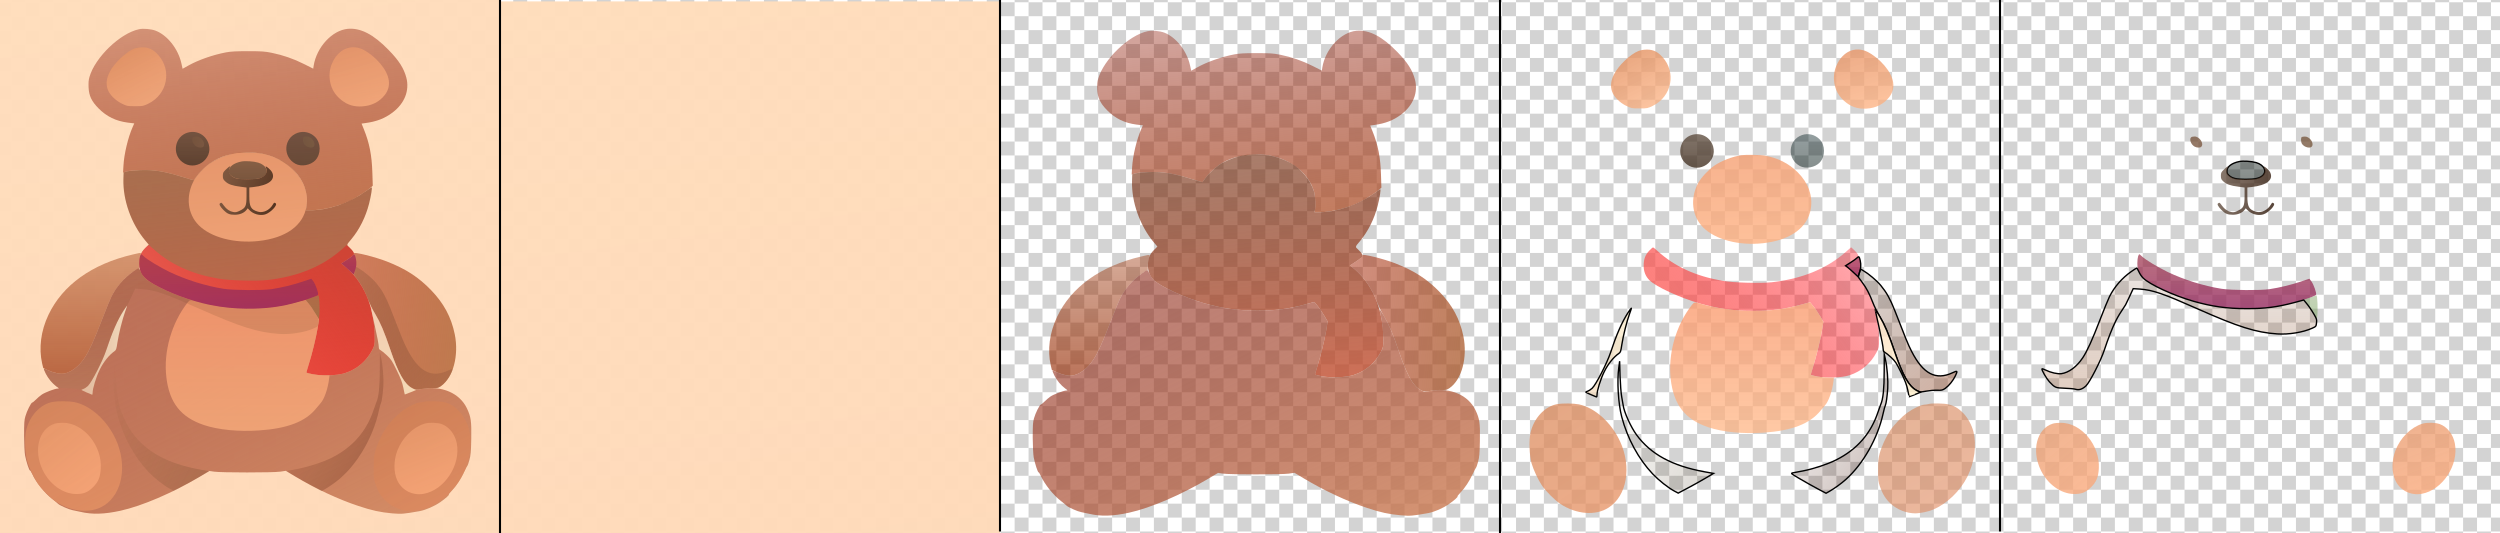 <?xml version="1.0" encoding="utf-8"?>
<!-- Generator: Adobe Illustrator 26.2.1, SVG Export Plug-In . SVG Version: 6.00 Build 0)  -->
<svg version="1.1" xmlns="http://www.w3.org/2000/svg" xmlns:xlink="http://www.w3.org/1999/xlink" x="0px" y="0px"
	 viewBox="0 0 3590 766" style="enable-background:new 0 0 3590 766;" xml:space="preserve">
<style type="text/css">
	.st0{fill:none;}
	.st1{fill:#D3D3D3;}
	.st2{fill:url(#SVGID_1_);}
	.st3{fill:url(#region-1-1_00000109732240743678846990000010295770303301023897_);}
	.st4{fill:url(#region-2-1_00000151539557331716129940000010541367529996491447_);}
	.st5{fill:url(#region-2-2_00000060028342637371377070000016793050837300990891_);}
	.st6{fill:url(#region-2-3_00000013174258851515946510000017240346405703868554_);}
	.st7{fill:url(#region-2-4_00000145738700633024075210000007088862735815567522_);}
	.st8{fill:url(#region-2-5_00000001661787738238728140000008380217723291063430_);}
	.st9{fill:url(#region-3-1_00000124871745853735564730000002121052386519032464_);}
	.st10{fill:url(#region-3-2_00000168105775534915951430000000873702318217929397_);}
	.st11{fill:url(#region-3-3_00000031921299484262109880000010311070616714960533_);}
	.st12{fill:url(#region-3-4_00000176756545052991515330000006906613074320868250_);}
	.st13{fill:url(#region-3-5_00000150820192331224037250000005920797248661499525_);}
	.st14{fill:url(#region-3-6_00000111912370112227540390000013594659600880266901_);}
	.st15{fill:url(#region-3-7_00000149363799318535235980000016646456422337101220_);}
	.st16{fill:url(#region-3-8_00000018212219040806976240000000463688390247300225_);}
	.st17{fill:url(#region-3-9_00000093895129406333897870000009871766691923782051_);}
	.st18{fill:url(#region-3-10_00000066512390116700015230000002371837079967574417_);}
	.st19{fill:url(#region-3-11_00000133512231326430252540000015966321788788693435_);}
	.st20{fill:url(#region-3-12_00000142887271535885129700000011973567157197808552_);}
	.st21{fill:url(#region-3-13_00000116948915155948186030000007189839594936477611_);}
	.st22{fill:url(#region-3-14_00000021802213145138669780000011000940591638314675_);}
	.st23{fill:url(#region-3-15_00000181800936485740048530000001000103007440678020_);}
	.st24{fill:url(#region-4-1_00000020386777543923549490000013398802207361122988_);}
	.st25{fill:url(#region-4-2_00000082352978510003721490000000889711236746792879_);}
	.st26{fill:url(#region-4-3_00000079464926080231714280000003335036439117531576_);}
	.st27{fill:url(#region-4-4_00000097490727807747910490000003466549223058810027_);}
	.st28{fill:url(#region-4-5_00000180331629491707274550000017566964649017473209_);}
	.st29{fill:url(#region-4-6_00000046301551485591615610000003588689150561300922_);}
	.st30{fill:url(#region-4-7_00000006697109586131282420000009702871520402487999_);}
	.st31{fill:url(#region-4-8_00000114783512244546313600000006201694976176391066_);}
	.st32{fill:url(#region-4-9_00000171716536886121120220000006407687990812093098_);}
	.st33{fill:url(#region-1-1_00000085215699325020094040000017142712751968725935_);}
	.st34{fill:url(#region-2-1_00000072980485282229448550000015068236463691934874_);}
	.st35{fill:url(#region-2-2_00000007429731914170744160000010794947082191017387_);}
	.st36{fill:url(#region-2-3_00000137826451617447349540000012726034552749674929_);}
	.st37{fill:url(#region-2-4_00000069364283037512541840000004648190030922756489_);}
	.st38{fill:url(#region-2-5_00000077314794762490670440000016954803990480777865_);}
	.st39{fill:url(#region-3-1_00000123401958164499745650000000171257012673000323_);}
	.st40{fill:url(#region-3-2_00000180365291407920298150000002923897000404099982_);}
	.st41{fill:url(#region-3-3_00000098938570493137142530000015802163903159233927_);}
	.st42{fill:url(#region-3-4_00000112628725368747021330000002223805149090123906_);}
	.st43{fill:url(#region-3-5_00000128482257034095897500000003836809904337010076_);}
	.st44{fill:url(#region-3-6_00000158725087370790384960000012671456715984393395_);}
	
		.st45{fill:url(#region-3-7_00000172408018382041596840000006017045483167275140_);stroke:#000000;stroke-width:2;stroke-miterlimit:10;}
	
		.st46{fill:url(#region-3-8_00000148656784824042503220000004674125824771276691_);stroke:#000000;stroke-width:2;stroke-miterlimit:10;}
	.st47{fill:url(#region-3-9_00000138545046108857612500000010522567225447730322_);}
	
		.st48{fill:url(#region-3-10_00000039118707413435769700000001825752736959493035_);stroke:#000000;stroke-width:2;stroke-miterlimit:10;}
	
		.st49{fill:url(#region-3-11_00000077319299009745524800000003547103265308593574_);stroke:#000000;stroke-width:2;stroke-miterlimit:10;}
	
		.st50{fill:url(#region-3-12_00000047026409848287660920000012951947244105776791_);stroke:#000000;stroke-width:2;stroke-miterlimit:10;}
	
		.st51{fill:url(#region-3-13_00000075135374248285560220000015520736739081834390_);stroke:#000000;stroke-width:2;stroke-miterlimit:10;}
	.st52{fill:url(#region-3-14_00000127738115251248968460000012059102774245656744_);}
	.st53{fill:url(#region-3-15_00000111166983156964933130000000962708790593891762_);}
	.st54{fill:url(#region-4-1_00000182530617223875497060000001719900605476713875_);}
	.st55{fill:url(#region-4-2_00000178891155639572075520000018331549656032383909_);}
	
		.st56{fill:url(#region-4-3_00000156573714670252353610000011019264816232116105_);stroke:#000000;stroke-width:2;stroke-miterlimit:10;}
	.st57{fill:url(#region-4-4_00000015322211326339235800000015195810244509508493_);}
	.st58{fill:url(#region-4-5_00000176725435078535822010000000586228962094796456_);}
	.st59{fill:url(#region-4-6_00000041295511641746839740000016216819053844977082_);}
	
		.st60{fill:url(#region-4-7_00000023278532226260618430000012151779310427607955_);stroke:#000000;stroke-width:2;stroke-miterlimit:10;}
	.st61{fill:url(#region-4-8_00000138547746891638293700000016974034979038464389_);}
	.st62{fill:url(#region-4-9_00000105386690455523600280000000600887424108986558_);}
	.st63{fill:none;stroke:#000000;stroke-width:3;stroke-miterlimit:10;}
</style>
<pattern  x="1436" y="766" width="40" height="40" patternUnits="userSpaceOnUse" id="a2ed1d96-aebd-4bf9-a4b3-645f1ac" viewBox="0 -40 40 40" style="overflow:visible;">
	<g>
		<rect y="-40" class="st0" width="40" height="40"/>
		<rect y="-40" class="st0" width="40" height="40"/>
		<rect y="-40" class="st1" width="20" height="20"/>
		<rect x="20" y="-20" class="st1" width="20" height="20"/>
	</g>
</pattern>
<g id="图层_3">
	<pattern  id="SVGID_1_" xlink:href="#a2ed1d96-aebd-4bf9-a4b3-645f1ac" patternTransform="matrix(1 0 0 1 -19 497.24)">
	</pattern>
	<rect class="st2" width="3590" height="766"/>
</g>
<g id="图层_1">
	<g id="layer-1">
		
			<linearGradient id="region-1-1_00000083068290675550608970000015649184471406319763_" gradientUnits="userSpaceOnUse" x1="835.264" y1="923.148" x2="835.407" y2="924.259" gradientTransform="matrix(718 0 0 766 -599412 -707174)">
			<stop  offset="0" style="stop-color:#FFDDBC;stop-opacity:0.99"/>
			<stop  offset="1" style="stop-color:#FEDABA;stop-opacity:0.99"/>
		</linearGradient>
		<path id="region-1-1" style="fill:url(#region-1-1_00000083068290675550608970000015649184471406319763_);" d="M0,383v383h359h359
			V383V0H359H0V383z"/>
	</g>
	<g id="layer-2">
		
			<linearGradient id="region-2-1_00000168801722899739386270000011120557178921002172_" gradientUnits="userSpaceOnUse" x1="834.595" y1="923.515" x2="834.891" y2="925.003" gradientTransform="matrix(457.852 0 0 260.771 -381801.062 -240806.266)">
			<stop  offset="0" style="stop-color:#8B1300;stop-opacity:0.368"/>
			<stop  offset="1" style="stop-color:#BE6E42;stop-opacity:0.912"/>
		</linearGradient>
		<path id="region-2-1" style="fill:url(#region-2-1_00000168801722899739386270000011120557178921002172_);" d="M199.5,42
			c-27.1,5.8-62.9,40.4-71,68.4c-1.3,4.3-1.6,8.4-1.3,15c0.5,12.1,4.3,20.1,14.3,30.2c11.8,11.9,24.8,18.2,42.2,20.5l9.1,1.1
			l-2.3,5.2c-6.6,14.9-12.3,38.7-13.2,55.3l-0.6,10.2l4.9-1.6c3.2-1,10.3-1.7,20-2c20.6-0.7,34.3,1.6,63.8,10.8
			c7,2.2,12.9,3.9,13,3.7c0.2-0.2,1.7-2.3,3.4-4.8c3.8-5.6,14.2-15.7,20.5-20c13.9-9.3,29.5-14,48.7-14.7
			c15.7-0.6,24.7,0.5,37.5,4.8c24.9,8.3,43.6,26.4,50.1,48.4c1.8,6.3,2.5,21.7,1.1,26.7L439,302h5.8c18.9,0,42-5.8,61.2-15.5
			c7.3-3.7,23.1-14,26.9-17.6l2.4-2.2l-0.6-18.6c-0.7-24.7-4.2-42.7-12.1-62.2l-3.4-8.4l5.7-0.8c16.2-2.2,27.8-6.8,38.8-15.1
			c17.3-13.1,24.6-31.5,19.8-50.1C579.9,98,572.9,86.9,558,71.7c-21.6-22.3-40.2-31.9-58.5-30.3c-22.5,2-44.9,26.4-49.1,53.1
			l-0.6,4.1L436.7,92c-15.3-7.7-30.5-12.9-46.7-16.2c-10-2-14.4-2.3-34-2.3c-16.9,0-24.7,0.4-31.5,1.7c-18.8,3.6-40,11-54.5,19.2
			l-7.8,4.4l-1.7-7.7C256,70.3,240.3,50.4,223.3,44C216.9,41.6,205.7,40.6,199.5,42z"/>
		
			<linearGradient id="region-2-2_00000151505993650650795560000013301608690440239774_" gradientUnits="userSpaceOnUse" x1="834.152" y1="923.43" x2="834.293" y2="924.583" gradientTransform="matrix(360.847 0 0 319.835 -300654.875 -295144.219)">
			<stop  offset="0" style="stop-color:#671F00;stop-opacity:0.573"/>
			<stop  offset="1" style="stop-color:#C85335;stop-opacity:0.832"/>
		</linearGradient>
		<path id="region-2-2" style="fill:url(#region-2-2_00000151505993650650795560000013301608690440239774_);" d="M340,219.7
			c-12.8,2.1-28.2,8-37.7,14.3c-6.3,4.3-16.7,14.4-20.5,20c-1.7,2.5-3.2,4.6-3.4,4.8c-0.1,0.2-6-1.5-13-3.7
			c-29.5-9.2-43.2-11.5-63.8-10.8c-8.7,0.3-17,1.1-19.6,1.9l-4.5,1.4l-0.3,9.4c-0.9,30.2,11.2,64.3,31.5,88.5l4.9,5.8l-5.1,5.1
			c-6.2,6.2-8.5,12.1-8.5,22c0,8.4,2.8,15.3,8.3,20.8c9.2,9.3,43.8,25.2,72,33.3c26.5,7.6,48.5,10.7,76.2,10.7
			c26.6,0.1,44.4-2.2,69.2-8.8l13.3-3.6l2.7,3.3c4.3,5.1,7.6,9.8,12.2,17.5l4.2,7.2l-2,12.5c-2.3,13.7-8.2,37.8-13,52.8
			c-1.7,5.3-3.1,10.1-3.1,10.7c0,0.5,4.3,1.8,9.5,2.7c14.1,2.6,35.1,1.7,46-1.8c17.1-5.6,30.6-17,38.9-33c3.5-6.7,3.6-7.1,3.6-18.5
			c-0.1-43.9-16.3-81.2-44.8-103.3l-3.3-2.5l6.2-3.9c3.4-2.1,7.6-5.1,9.5-6.7c3.2-2.8,3.3-3.1,1.9-5.7c-0.7-1.5-3.2-4.4-5.5-6.5
			c-4.6-4.1-4.7-3.6,2.5-12.1c11.5-13.7,20.7-32,25.5-51.1c2.8-11,4.8-23.4,3.7-23.4c-0.3,0-4.1,2.5-8.3,5.5
			c-24,17.3-54.1,27.5-80.6,27.5H439l0.7-2.8c1.4-5,0.7-20.4-1.1-26.7c-4.8-16.1-18.2-32.6-33.6-41.2c-8.6-4.8-22.5-9.7-32-11.2
			C366.8,219.1,345.2,218.8,340,219.7z"/>
		
			<linearGradient id="region-2-3_00000028311406066687087390000016105408320497595541_" gradientUnits="userSpaceOnUse" x1="830.703" y1="923.899" x2="830.703" y2="924.899" gradientTransform="matrix(144.208 0 0 173.418 -119663.859 -159857.812)">
			<stop  offset="0" style="stop-color:#9A3002;stop-opacity:0.41"/>
			<stop  offset="1" style="stop-color:#952800;stop-opacity:0.638"/>
		</linearGradient>
		<path id="region-2-3" style="fill:url(#region-2-3_00000028311406066687087390000016105408320497595541_);" d="M190.5,365.5
			c-58.4,13.6-100.7,43.9-120.9,86.6c-10.9,22.9-14.1,47.7-9.1,69.8l1.6,6.6l5.7,2.7c8.2,3.9,17.7,6.1,23.1,5.4
			c10.8-1.5,22.1-9.9,30.7-22.8c6.5-9.8,13.8-25.9,24.9-54.8c5.4-14,11.5-28.9,13.5-33c7.4-14.7,19.7-28.6,32.9-37l7-4.5v-6.6
			c0.1-3.7,0.8-8.5,1.6-10.8C203.2,362.3,203.9,362.4,190.5,365.5z"/>
		
			<linearGradient id="region-2-4_00000142172618858522320330000008648313461308401808_" gradientUnits="userSpaceOnUse" x1="830.878" y1="924.234" x2="832.021" y2="924.389" gradientTransform="matrix(165.129 0 0 196.312 -136721.578 -180989.062)">
			<stop  offset="0" style="stop-color:#A42000;stop-opacity:0.496"/>
			<stop  offset="1" style="stop-color:#AA5C2C;stop-opacity:0.763"/>
		</linearGradient>
		<path id="region-2-4" style="fill:url(#region-2-4_00000142172618858522320330000008648313461308401808_);" d="M508.4,363.8
			c0.8,1.3-4.5,5.9-12.3,10.7l-6.2,3.9l3.3,2.5c15.8,12.2,27.6,28.6,35.6,49.7c2.1,5.4,6.3,14.2,9.5,19.5
			c7.9,13.1,13.4,26,22.1,51.7c11.7,34.6,20.5,50.1,31.8,55.8c4.8,2.4,4.8,2.4,13.5,0.9c4.9-0.9,12-1.5,15.9-1.3
			c6.5,0.2,7.6-0.1,11.5-2.7c17.7-12.3,26.1-43.9,19.9-74.6c-5-24.4-15.7-44.4-34-63.3c-18.1-18.7-36.3-30.5-63.7-41.2
			C538.8,368.9,506.6,361,508.4,363.8z"/>
		
			<linearGradient id="region-2-5_00000166634562683440021260000006153898539472444593_" gradientUnits="userSpaceOnUse" x1="834.658" y1="923.478" x2="835.63" y2="924.571" gradientTransform="matrix(642.218 0 0 352.772 -536023.938 -325379.031)">
			<stop  offset="0" style="stop-color:#7D0D00;stop-opacity:0.516"/>
			<stop  offset="1" style="stop-color:#D18459;stop-opacity:0.837"/>
		</linearGradient>
		<path id="region-2-5" style="fill:url(#region-2-5_00000166634562683440021260000006153898539472444593_);" d="M191.4,389.9
			c-13.3,9.3-24.3,21.9-31.4,36.1c-2,4.1-8.1,19-13.5,33c-11.1,28.9-18.4,45-24.9,54.8c-8.6,12.9-19.9,21.3-30.7,22.8
			c-5.3,0.7-15.1-1.5-22.4-5.1c-2.7-1.3-5.1-2.2-5.4-1.9c-0.3,0.2,0.9,3.4,2.7,7c3.5,7,9.4,14,15.6,18.6c3.6,2.5,3.7,2.8,1.5,2.8
			c-4,0-18.2,5.4-23,8.7c-2.4,1.7-6.2,4.9-8.4,7.2c-2.2,2.2-4.5,4.1-5.1,4.1c-1.7,0-8,12.5-10,20c-1.6,5.4-1.8,10-1.8,28
			c0.1,11.8,0.7,24.4,1.4,28c1.5,8.1,6,22.1,7,21.5c0.4-0.2,1.8,1.9,3.1,4.8c6,12.9,17.8,27.6,29.1,36.4c3.3,2.5,6.9,5.5,8.1,6.7
			c2.5,2.4,15.8,8.3,20.9,9.2c1.8,0.3,6.9,1.4,11.3,2.4c17,4,34.2,3.5,57.5-1.6c31.1-6.9,74.1-25.3,113.6-48.7l14.1-8.4l6.9,1
			c9.7,1.5,84.9,1.5,94.8,0l8-1.2l13.5,8.1c29.6,17.7,62.2,32.9,90.6,42.3c19.3,6.5,31.8,9.2,49,10.7c13.4,1.1,15.7,0.9,39-3.2
			c8.7-1.6,21.2-7,29.7-12.9c7.2-4.9,14-11.1,12.3-11.1c-0.4,0,1.4-2.4,4.2-5.3c6.7-7.1,12.8-16.3,17.6-26.6
			c2.2-4.7,4.4-8.8,4.8-9.2c0.5-0.3,1.8-4.1,3-8.5c1.8-6.6,2.3-11.5,2.6-29.9c0.5-25.5-0.4-32-6.3-44.3
			c-10.4-21.7-35.9-32.7-64.2-27.8L597,560l-4.8-2.4c-11.3-5.7-20.1-21.2-31.8-55.8c-8.7-25.5-14.2-38.6-21.9-51.5
			c-3.1-5.1-5.8-9.3-6-9.3s0.3,2.4,1.1,5.2c2.4,9.2,4.4,26.5,4.4,38.3c0,11.1-0.1,11.5-3.6,18.2c-8.3,16-21.8,27.4-38.9,33
			c-10.9,3.5-31.9,4.4-46,1.8c-5.2-0.9-9.5-2.2-9.5-2.7c0-0.6,1.4-5.4,3.1-10.7c4.8-15,10.7-39.1,13-52.8l2-12.5l-4.2-7.2
			c-4.6-7.7-7.9-12.4-12.2-17.5l-2.7-3.3l-13.3,3.6c-24.8,6.6-42.6,8.9-69.2,8.8c-27.7,0-49.7-3.1-76.2-10.7
			c-28.2-8.1-62.8-24-72-33.3c-2-1.9-4.7-5.9-6-8.9c-1.3-2.9-2.8-5.3-3.2-5.3C198.7,385,195.2,387.2,191.4,389.9z"/>
	</g>
	<g id="layer-3">
		
			<linearGradient id="region-3-1_00000040568633954592224280000018124004590398557088_" gradientUnits="userSpaceOnUse" x1="826.411" y1="924.752" x2="827.051" y2="925.972" gradientTransform="matrix(85.587 0 0 84.5 -70561.57 -78081.5)">
			<stop  offset="0" style="stop-color:#E08D5D;stop-opacity:0.829"/>
			<stop  offset="1" style="stop-color:#FFB585;stop-opacity:0.729"/>
		</linearGradient>
		<path id="region-3-1" style="fill:url(#region-3-1_00000040568633954592224280000018124004590398557088_);" d="M192.8,69.9
			c-12,4.7-29.2,21.1-35.4,33.7c-4.5,9-5.4,16.8-2.9,24.3c2.5,7.7,10.8,16.1,20.3,20.8c7.5,3.7,7.8,3.8,19.2,3.8
			c11.4,0,11.7-0.1,19.3-3.8c27.2-13.5,33.9-47.9,13.6-70.1C220,71,213.6,68,204.6,68C200.2,68.1,195.7,68.8,192.8,69.9z"/>
		
			<linearGradient id="region-3-2_00000168820837862862915230000000806053900483205041_" gradientUnits="userSpaceOnUse" x1="826.523" y1="924.744" x2="826.88" y2="925.963" gradientTransform="matrix(85.423 0 0 85.027 -70104.18 -78568.25)">
			<stop  offset="0" style="stop-color:#E79568;stop-opacity:0.81"/>
			<stop  offset="1" style="stop-color:#FFB483;stop-opacity:0.755"/>
		</linearGradient>
		<path id="region-3-2" style="fill:url(#region-3-2_00000168820837862862915230000000806053900483205041_);" d="M495.3,70.5
			c-13.8,6.4-23.4,24.4-22,41.5c1,13.3,6.9,24.1,17.6,32.2c8.6,6.6,17.3,9.2,28.9,8.6c13.9-0.8,25.1-6.5,32.9-16.6
			c9.7-12.8,7.4-28.2-6.8-45.1c-7.2-8.5-16.7-16.1-25-20.1C512.4,67,503.1,66.8,495.3,70.5z"/>
		
			<linearGradient id="region-3-3_00000078024599207771199190000016856964595321178275_" gradientUnits="userSpaceOnUse" x1="819.153" y1="926.233" x2="819.153" y2="927.233" gradientTransform="matrix(48.192 0 0 48.253 -39200.062 -44503.977)">
			<stop  offset="0" style="stop-color:#574536;stop-opacity:0.746"/>
			<stop  offset="1" style="stop-color:#463426;stop-opacity:0.811"/>
		</linearGradient>
		<path id="region-3-3" style="fill:url(#region-3-3_00000078024599207771199190000016856964595321178275_);" d="M269.7,190.4
			c-18.6,5.1-23.4,30.5-7.9,42.3c18.3,14,44.4-3.7,37.9-25.7C295.8,193.9,282.9,186.7,269.7,190.4z"/>
		
			<linearGradient id="region-3-4_00000152967186539787851630000005752936653658525061_" gradientUnits="userSpaceOnUse" x1="819.036" y1="926.244" x2="819.036" y2="927.244" gradientTransform="matrix(47.871 0 0 48.093 -38772.766 -44356.348)">
			<stop  offset="0" style="stop-color:#00191C;stop-opacity:0.42"/>
			<stop  offset="1" style="stop-color:#071916;stop-opacity:0.485"/>
		</linearGradient>
		<path id="region-3-4" style="fill:url(#region-3-4_00000152967186539787851630000005752936653658525061_);" d="M427.2,190.8
			c-20.1,7.2-21.7,34.5-2.7,44.5c8.4,4.4,21.5,2,28.3-5.1c8.4-9,8.3-25-0.4-33.6C445.6,189.9,436,187.7,427.2,190.8z"/>
		
			<linearGradient id="region-3-5_00000160178909000466752470000006538279872072515730_" gradientUnits="userSpaceOnUse" x1="831.506" y1="924.17" x2="831.647" y2="925.372" gradientTransform="matrix(169.731 0 0 127.765 -140788.031 -117863.609)">
			<stop  offset="0" style="stop-color:#F59F72;stop-opacity:0.803"/>
			<stop  offset="1" style="stop-color:#FFB281;stop-opacity:0.789"/>
		</linearGradient>
		<path id="region-3-5" style="fill:url(#region-3-5_00000160178909000466752470000006538279872072515730_);" d="M340,219.7
			c-13.4,2.2-28.2,8-38.6,15c-8.1,5.5-19.2,17.5-23.2,25c-11.8,22.2-8.9,47.7,7.3,63.8c17.4,17.4,51.2,26.3,85.6,22.6
			c39.7-4.3,64.7-22.4,69-50c2.8-18.8-3.7-36.8-19.1-52.1c-12.6-12.6-29.3-20.9-48-23.9C366.8,219.1,345.2,218.8,340,219.7z"/>
		
			<linearGradient id="region-3-6_00000086662003054992565460000016788750508562712979_" gradientUnits="userSpaceOnUse" x1="833.415" y1="924.543" x2="834.477" y2="924.137" gradientTransform="matrix(338 0 0 187.098 -281532 -172495.891)">
			<stop  offset="0" style="stop-color:#FA7165;stop-opacity:0.866"/>
			<stop  offset="1" style="stop-color:#FF000F;stop-opacity:0.355"/>
		</linearGradient>
		<path id="region-3-6" style="fill:url(#region-3-6_00000086662003054992565460000016788750508562712979_);" d="M208,356.8
			c-5.8,6-8,12.1-8,21.6c0,8.4,2.8,15.3,8.3,20.8c9.2,9.3,43.8,25.2,72,33.3c26.5,7.6,48.5,10.7,76.2,10.7
			c26.6,0.1,44.4-2.2,69.2-8.8l13.3-3.6l2.7,3.3c4.3,5.1,7.6,9.8,12.2,17.5l4.2,7.2l-2,12.5c-2.3,13.7-8.2,37.8-13,52.8
			c-1.7,5.3-3.1,10.1-3.1,10.7c0,0.5,4.3,1.8,9.5,2.7c14.1,2.6,35.1,1.7,46-1.8c17.1-5.6,30.6-17,38.9-33c3.5-6.7,3.6-7.1,3.6-18.5
			c-0.1-43.9-16.3-81.2-44.8-103.3l-3.3-2.5l6.2-3.9c3.4-2.1,7.6-5.1,9.5-6.7c3.2-2.8,3.3-3.1,1.9-5.7c-0.7-1.5-3.2-4.4-5.5-6.5
			l-4.1-3.7l-8.2,7.2c-27.5,23.9-62.5,38.1-105.5,43c-15.9,1.8-55.7,0.7-70.7-2c-39.1-6.8-69.3-20.7-93.8-43.1c-3-2.7-5.8-5-6.3-5
			C213,352,210.5,354.2,208,356.8z"/>
		
			<linearGradient id="region-3-7_00000048497540040658033350000017802388245766543796_" gradientUnits="userSpaceOnUse" x1="798.272" y1="928.468" x2="798.272" y2="929.468" gradientTransform="matrix(21.869 0 0 28.531 -16956.375 -26124.166)">
			<stop  offset="0" style="stop-color:#A82C4C;stop-opacity:0.771"/>
			<stop  offset="1" style="stop-color:#A12256;stop-opacity:0.81"/>
		</linearGradient>
		<path id="region-3-7" style="fill:url(#region-3-7_00000048497540040658033350000017802388245766543796_);" d="M506.4,367.1
			c-1,1.1-5.1,4.1-9.1,6.6l-7.4,4.7l3.3,2.5c1.8,1.4,5.8,4.9,8.9,7.9l5.7,5.3l1.6-4.3c2.5-6,3-12.8,1.6-18.7
			C509.6,365,508.9,364.4,506.4,367.1z"/>
		
			<linearGradient id="region-3-8_00000021802055418610159280000000548129599315696530_" gradientUnits="userSpaceOnUse" x1="830.134" y1="923.845" x2="830.967" y2="924.938" gradientTransform="matrix(141.271 0 0 176.332 -116758.289 -162527.375)">
			<stop  offset="0" style="stop-color:#563421;stop-opacity:0.191"/>
			<stop  offset="1" style="stop-color:#A36144;stop-opacity:0.495"/>
		</linearGradient>
		<path id="region-3-8" style="fill:url(#region-3-8_00000021802055418610159280000000548129599315696530_);" d="M509.7,388.7
			c-0.9,3-1.4,5.9-1.1,6.5c0.4,0.6,2.8,3.8,5.3,7.2c5.9,7.8,10.3,16.2,15,28.4c2,5.3,6.2,14,9.4,19.3c7.9,13.1,13.4,26,22.1,51.7
			c11.7,34.6,20.5,50.1,31.8,55.8c4.8,2.4,4.8,2.4,13.5,0.9c4.9-0.9,12-1.5,15.9-1.3c6.5,0.2,7.6-0.1,11.5-2.7
			c5.2-3.7,11.4-11.3,14.5-18c3.5-7.4,3.2-7.8-3.9-4.5c-24.2,11.4-42.4,1.8-59.1-30.9c-5-9.8-8.4-18.1-23.9-58.1
			c-6.4-16.4-12-26.4-20.2-36.3c-5.6-6.8-18.1-17.3-25.2-21.3l-3.8-2.2L509.7,388.7z"/>
		
			<linearGradient id="region-3-9_00000076566200187210315660000009368036008413914022_" gradientUnits="userSpaceOnUse" x1="832.945" y1="923.83" x2="832.945" y2="924.83" gradientTransform="matrix(235.189 0 0 187.931 -195543.641 -173185.953)">
			<stop  offset="0" style="stop-color:#FA9B70;stop-opacity:0.796"/>
			<stop  offset="1" style="stop-color:#FFB37F;stop-opacity:0.706"/>
		</linearGradient>
		<path id="region-3-9" style="fill:url(#region-3-9_00000076566200187210315660000009368036008413914022_);" d="M269.2,434.7
			c-23.1,29.7-34.6,70.3-30.3,107c4.3,36.7,20.8,57.6,54.1,68.7c20.7,6.9,49.9,9.7,79.1,7.7c40.8-2.7,66.8-12.8,82-31.7
			c2.1-2.7,5-6.1,6.4-7.6c5-5.4,10.3-20.4,12-34.1l0.7-5.7h-7.8c-9.1,0-25.4-2.7-25.4-4.3c0-0.5,1.4-5.3,3.1-10.6
			c4.8-15,10.7-39.1,13-52.8l2-12.5l-4.2-7.2c-4.6-7.7-7.9-12.4-12.2-17.5l-2.7-3.3l-13.3,3.6c-24.8,6.6-42.6,8.9-69.2,8.8
			c-26.3,0-53.5-3.8-74.5-10.2C273.3,430.3,272.6,430.4,269.2,434.7z"/>
		
			<linearGradient id="region-3-10_00000060732354439944588030000016819605004039847356_" gradientUnits="userSpaceOnUse" x1="823.186" y1="924.78" x2="824.448" y2="924.665" gradientTransform="matrix(65.446 0 0 127.822 -53759.895 -117696.539)">
			<stop  offset="0" style="stop-color:#EFD5B7;stop-opacity:0.72"/>
			<stop  offset="1" style="stop-color:#FFF4D5;stop-opacity:0.84"/>
		</linearGradient>
		<path id="region-3-10" style="fill:url(#region-3-10_00000060732354439944588030000016819605004039847356_);" d="M177.6,445.7
			c-8.8,13.7-16.7,31.7-25.1,57.3c-5.1,15.4-21.1,46.5-26.5,51.4c-2.2,2-5.1,3.8-6.5,4.2c-1.4,0.3-2.5,0.9-2.5,1.3
			c0,0.3,3.3,1.9,7.3,3.6c3.9,1.6,7.5,3.1,7.9,3.3c0.5,0.2,0.8-1,0.8-2.6c0-6.5,5.1-23,10.4-33.7c5.4-11,13.4-20.9,20.9-26.1
			c2.5-1.7,2.9-2.9,4.3-12.4c1.9-12.6,7.1-33.4,11.2-44.8c1.7-4.5,2.9-8.2,2.6-8.2C182.2,439,180,442,177.6,445.7z"/>
		
			<linearGradient id="region-3-11_00000067946029843169882810000012219559656589699255_" gradientUnits="userSpaceOnUse" x1="823.585" y1="924.243" x2="823.585" y2="925.243" gradientTransform="matrix(64.731 0 0 125.505 -52746.43 -115556.164)">
			<stop  offset="0" style="stop-color:#FFE1C6;stop-opacity:0.811"/>
			<stop  offset="1" style="stop-color:#FFF0CB;stop-opacity:0.798"/>
		</linearGradient>
		<path id="region-3-11" style="fill:url(#region-3-11_00000067946029843169882810000012219559656589699255_);" d="M534.2,449.7
			c1,4.9,3,13.5,4.3,19.3c3.1,13.7,5.5,26.5,5.5,29.9c0,2,0.7,3.1,2.4,3.9c1.3,0.6,5.4,3.9,9.1,7.4c6.1,5.7,7.4,7.7,14.2,21.6
			c5.9,12,7.9,17.4,9.5,25c1,5.3,2,9.7,2.1,9.7c0.1,0.1,3.8-1.3,8.1-3.1l7.9-3.2l-4.9-2.5c-11.5-5.8-20.2-21.1-32-55.9
			c-8.7-25.5-14.2-38.6-21.9-51.5c-3.1-5.1-5.7-9.3-5.9-9.3C532.4,441,533.2,444.9,534.2,449.7z"/>
		
			<linearGradient id="region-3-12_00000097460121900453701330000002812447029724337324_" gradientUnits="userSpaceOnUse" x1="829.983" y1="923.752" x2="830.969" y2="924.759" gradientTransform="matrix(138.213 0 0 199.4 -114297.648 -183696.5)">
			<stop  offset="0" style="stop-color:#4B1100;stop-opacity:0"/>
			<stop  offset="1" style="stop-color:#390E00;stop-opacity:0.293"/>
		</linearGradient>
		<path id="region-3-12" style="fill:url(#region-3-12_00000097460121900453701330000002812447029724337324_);" d="M545.4,530.1
			c0,25.1-1.6,40.1-4.9,47.3c-0.7,1.7-2.5,6.6-3.9,10.9c-10.3,31.1-30.1,53.8-60.1,68.9c-12.3,6.2-32.2,12.8-47.5,15.8
			c-6.3,1.2-13,2.5-14.8,2.8c-3.3,0.7-3,0.9,10.5,8.8c7.6,4.5,19.1,10.9,25.5,14.3l11.7,6.2l4.8-2.7c7.4-4.2,16.9-11.1,23.6-17.1
			c24.9-22.2,45.8-59.2,53.6-94.8c1.2-5.5,2.6-10.8,3.2-11.7c1.1-2.2,2.6-12.7,3.4-24.3c0.7-10.8-0.9-31.1-3.3-41.4l-1.7-7.4
			L545.4,530.1z"/>
		
			<linearGradient id="region-3-13_00000098905058190103730080000000943842916096763555_" gradientUnits="userSpaceOnUse" x1="829.77" y1="924.014" x2="830.949" y2="924.865" gradientTransform="matrix(137.23 0 0 189.4 -113724.82 -174456.703)">
			<stop  offset="0" style="stop-color:#452F00;stop-opacity:0"/>
			<stop  offset="1" style="stop-color:#402E18;stop-opacity:0.206"/>
		</linearGradient>
		<path id="region-3-13" style="fill:url(#region-3-13_00000098905058190103730080000000943842916096763555_);" d="M164.3,524.6
			c-2.7,19.3-0.8,51.9,4.2,70.8c8.1,30.9,24.1,60.5,44.4,81.9c9.1,9.5,22.1,19.8,31.1,24.6l5.6,3l12.3-6.5
			c6.8-3.5,18.2-9.9,25.4-14.1l13-7.7l-12.9-2.3c-46.5-8.5-77.1-25.1-97.6-53c-8.2-11.2-18.1-33-19.3-42.9
			c-0.3-1.8-1.2-7.3-2.1-12.1c-0.9-5.1-1.9-17.6-2.3-29.8l-0.6-21L164.3,524.6z"/>
		
			<linearGradient id="region-3-14_00000165220512223509858640000014648216680393133696_" gradientUnits="userSpaceOnUse" x1="830.151" y1="923.901" x2="830.835" y2="925.067" gradientTransform="matrix(139.249 0 0 157.272 -115540.172 -144741.562)">
			<stop  offset="0" style="stop-color:#DB8B5D;stop-opacity:0.756"/>
			<stop  offset="1" style="stop-color:#E89365;stop-opacity:0.766"/>
		</linearGradient>
		<path id="region-3-14" style="fill:url(#region-3-14_00000165220512223509858640000014648216680393133696_);" d="M75.5,577.2
			c-17.8,3.3-33.3,20.2-38.1,41.4c-2.3,10.5-1.5,32.7,1.6,43.4c2.7,9.4,9.4,23.8,15,32.1c5.5,8.1,18.7,21.3,26.5,26.4
			c22.9,15,50.5,17.2,68.9,5.4c26.6-16.8,33.8-58.5,16.6-95.5c-12.5-27-36-48.1-58.8-52.9C99.3,575.9,83.6,575.7,75.5,577.2z"/>
		
			<linearGradient id="region-3-15_00000143611478326100968570000006530362235843758245_" gradientUnits="userSpaceOnUse" x1="830.175" y1="923.891" x2="830.8" y2="925.069" gradientTransform="matrix(139.132 0 0 157.895 -114941.742 -145316.859)">
			<stop  offset="0" style="stop-color:#D27F50;stop-opacity:0.595"/>
			<stop  offset="1" style="stop-color:#E28A5F;stop-opacity:0.605"/>
		</linearGradient>
		<path id="region-3-15" style="fill:url(#region-3-15_00000143611478326100968570000006530362235843758245_);" d="M609,577
			c-1.4,0.4-4.1,0.8-6,0.9c-4.4,0.1-16.5,5.8-24.5,11.6c-7.6,5.5-18.9,17.1-24.4,25.4c-6,8.9-12.5,23-15.2,33.1
			c-1.9,7.1-2.3,11-2.3,24c0,14.4,0.2,16.1,2.7,23.5c3.8,10.8,8,17.6,15.2,24.4c9.5,8.8,22.7,14,35.8,14.1c6.3,0,18.9-2.6,25.2-5.3
			c19.9-8.4,39-26.7,49.4-47.5c10.2-20.4,13.5-45.2,8.6-64.7c-2.4-9.4-8.2-20-14.5-26.4c-6.9-7-13-10.7-21.2-12.6
			C631.1,575.9,613.3,575.6,609,577z"/>
	</g>
	<g id="layer-4">
		
			<linearGradient id="region-4-1_00000140698655675738704440000014376107618299686037_" gradientUnits="userSpaceOnUse" x1="787.267" y1="933.136" x2="788.401" y2="933.399" gradientTransform="matrix(17.184 0 0 15.959 -13253.945 -14690.503)">
			<stop  offset="0" style="stop-color:#76543D;stop-opacity:0.787"/>
			<stop  offset="1" style="stop-color:#7E5A43;stop-opacity:0.803"/>
		</linearGradient>
		<path id="region-4-1" style="fill:url(#region-4-1_00000140698655675738704440000014376107618299686037_);" d="M277.2,197.2
			c-2.9,2.9-0.2,10.2,4.8,13.2c3.3,1.9,8.1,2.1,9.8,0.4c4.4-4.4-2.4-14.8-9.6-14.8C280.1,196,277.9,196.5,277.2,197.2z"/>
		
			<linearGradient id="region-4-2_00000014609445835681086750000006769124848057528225_" gradientUnits="userSpaceOnUse" x1="785.543" y1="933.486" x2="786.685" y2="933.192" gradientTransform="matrix(16.598 0 0 15.857 -12605.197 -14595.718)">
			<stop  offset="0" style="stop-color:#755740;stop-opacity:0.788"/>
			<stop  offset="1" style="stop-color:#7C5C42;stop-opacity:0.805"/>
		</linearGradient>
		<path id="region-4-2" style="fill:url(#region-4-2_00000014609445835681086750000006769124848057528225_);" d="M436.3,196.7
			c-1.8,0.7-1.6,7.4,0.3,10.1c3.5,5,12.4,7,14.4,3.1c2.8-5.1-3.9-14-10.3-13.8C438.9,196.1,436.9,196.4,436.3,196.7z"/>
		
			<linearGradient id="region-4-3_00000174562120372558898760000004287426180375880097_" gradientUnits="userSpaceOnUse" x1="821.107" y1="928.985" x2="821.107" y2="929.985" gradientTransform="matrix(54.31 0 0 26.067 -44238.172 -23984.537)">
			<stop  offset="0" style="stop-color:#081511;stop-opacity:0.436"/>
			<stop  offset="1" style="stop-color:#000C07;stop-opacity:0.473"/>
		</linearGradient>
		<path id="region-4-3" style="fill:url(#region-4-3_00000174562120372558898760000004287426180375880097_);" d="M346.3,232
			c-10.9,2.3-17.4,7.3-17.6,13.5c-0.1,3,0.5,4.3,3.1,6.6c4.6,4.1,10.1,5.4,23.7,5.4c13.7,0,20.2-1.4,24.5-5.5
			c6.5-6.1,2-15.1-9.3-18.5C364.2,231.6,351.9,230.8,346.3,232z"/>
		
			<linearGradient id="region-4-4_00000143587086485846399070000011833222396448897975_" gradientUnits="userSpaceOnUse" x1="825.611" y1="925.558" x2="826.737" y2="925.885" gradientTransform="matrix(81.196 0 0 69.708 -66728.875 -64257.492)">
			<stop  offset="0" style="stop-color:#57402F;stop-opacity:0.69"/>
			<stop  offset="1" style="stop-color:#351E10;stop-opacity:0.824"/>
		</linearGradient>
		<path id="region-4-4" style="fill:url(#region-4-4_00000143587086485846399070000011833222396448897975_);" d="M324.4,243.4
			c-4,3.9-4.4,4.8-4.4,9.1c0,4.1,0.5,5.2,3.5,8c4.2,4.1,10.3,6.2,21.7,7.6l8.8,1.2v12c0,14.5-1.2,17.2-9.5,21.2
			c-4.3,2.2-6.2,2.6-9.4,2c-5.2-0.9-9.8-4-13.6-9.2c-3.3-4.6-3.4-4.7-5.5-3.3c-1.8,1.1-0.1,4.5,4.9,9.6c5.4,5.4,8.7,6.8,16.1,6.8
			c7.2,0,13.3-2.5,16.8-6.8l1.9-2.5l2.4,2.5c5.4,5.8,14.9,8.5,22.4,6.4c7.8-2.2,18.9-13.9,15.3-16.1c-2-1.3-2.2-1.2-4.1,2
			c-4.6,7.9-13.8,12.3-21.2,10.1c-10.4-3.1-12.5-7-12.5-22.8v-12l5.8-0.6c22.4-2.5,32.4-10.6,26.7-21.6c-1.4-2.7-7.3-8-8.9-8
			c-0.4,0-0.2,0.9,0.4,1.9c3.2,6.2-0.9,12.6-9.7,15.2c-6.1,1.8-27.2,1.8-33.1,0.1c-6.5-2-10.6-6.1-10.5-10.6c0.1-2,0.7-4.3,1.3-5.1
			c1-1.2,1-1.5,0-1.5C329.3,239,326.8,241,324.4,243.4z"/>
		
			<linearGradient id="region-4-5_00000088124782360492743480000001751035544726348681_" gradientUnits="userSpaceOnUse" x1="833.245" y1="924.991" x2="833.245" y2="925.991" gradientTransform="matrix(256.821 0 0 78.34 -213666.562 -72098.836)">
			<stop  offset="0" style="stop-color:#9E344B;stop-opacity:0.709"/>
			<stop  offset="1" style="stop-color:#962C62;stop-opacity:0.814"/>
		</linearGradient>
		<path id="region-4-5" style="fill:url(#region-4-5_00000088124782360492743480000001751035544726348681_);" d="M201.1,368.1
			c-0.6,1.8-1.1,6.4-1.1,10.3c0,13.1,5.3,20.6,20.7,29.5c22.7,12.9,53.8,24.4,81.7,30.1c32.2,6.6,69.6,7.1,101.6,1.4
			c18.9-3.4,51.7-13.4,52.7-16.2c0.9-2.2-3.4-14.5-6.6-19l-3-4l-12.8,4.3c-13.4,4.5-29.9,8.5-44.3,10.7c-13.4,2-54.7,1.7-69-0.5
			c-25.6-4.1-54-12.9-77.5-24.2c-14-6.8-32-17.6-36.5-22c-2-1.9-3.9-3.5-4.2-3.5S201.7,366.4,201.1,368.1z"/>
		
			<linearGradient id="region-4-6_00000108998285144631900220000016660506252653754264_" gradientUnits="userSpaceOnUse" x1="794.883" y1="927.588" x2="794.883" y2="928.588" gradientTransform="matrix(20.088 0 0 34.001 -15518.84 -31115.209)">
			<stop  offset="0" style="stop-color:#7C9C5E;stop-opacity:0.444"/>
			<stop  offset="1" style="stop-color:#719D52;stop-opacity:0.49"/>
		</linearGradient>
		<path id="region-4-6" style="fill:url(#region-4-6_00000108998285144631900220000016660506252653754264_);" d="M447.6,427.4
			l-8.8,3.3l2.9,3.4c3.7,4.3,8.2,10.8,12.6,18.2l3.4,5.8l0.7-4.7c1.1-8.6,0.2-29.5-1.3-29.3C456.8,424.1,452.5,425.6,447.6,427.4z"
			/>
		
			<linearGradient id="region-4-7_00000179633044002211348520000013258212182509305001_" gradientUnits="userSpaceOnUse" x1="834.381" y1="923.894" x2="834.381" y2="924.894" gradientTransform="matrix(394.551 0 0 174.559 -328945.5 -160889.344)">
			<stop  offset="0" style="stop-color:#74401F;stop-opacity:0.127"/>
			<stop  offset="1" style="stop-color:#AF7B59;stop-opacity:0.357"/>
		</linearGradient>
		<path id="region-4-7" style="fill:url(#region-4-7_00000179633044002211348520000013258212182509305001_);" d="M191.4,389.9
			c-13.3,9.3-24.3,21.9-31.4,36.1c-2,4.1-8.1,19-13.5,33c-11.1,28.9-18.4,45-24.9,54.8c-8.6,12.9-19.9,21.3-30.7,22.8
			c-5.3,0.7-15.1-1.5-22.4-5.1c-2.7-1.3-5.1-2.2-5.4-1.9c-1.1,1.1,6.3,13.9,10.6,18.6c8.1,8.6,8.7,8.8,22,9.3
			c6.5,0.2,13.5,0.8,15.6,1.5c4.9,1.5,9.6,0,14.8-4.7c5.3-4.8,21.4-36.1,26.4-51.3c5.5-16.6,11.6-32.3,16.5-42
			c3.6-7.1,6.2-11.4,14.2-23.4c0.4-0.6,3-6.1,5.8-12.1l5.1-11l9.4,0.6c19,1.4,33.4,6.4,83.3,28.5c58.1,25.8,83.6,33.9,114.2,35.9
			c16.2,1.1,36.9-2.2,49.9-8.1c5.8-2.6,5.8-2.6,6.4-7.7c0.6-4.8,0.3-5.7-3.5-12.2c-4.5-7.6-7.8-12.3-12.1-17.4l-2.7-3.3l-13.3,3.6
			c-24.8,6.6-42.6,8.9-69.2,8.8c-27.7,0-49.7-3.1-76.2-10.7c-28.2-8.1-62.8-24-72-33.3c-2-1.9-4.7-5.9-6-8.9
			c-1.3-2.9-2.8-5.3-3.2-5.3C198.7,385,195.2,387.2,191.4,389.9z"/>
		
			<linearGradient id="region-4-8_00000092458882544934036920000002085427078125781391_" gradientUnits="userSpaceOnUse" x1="826.824" y1="924.459" x2="827.636" y2="925.58" gradientTransform="matrix(90.211 0 0 102.304 -74526.102 -93975.391)">
			<stop  offset="0" style="stop-color:#EB9C6E;stop-opacity:0.752"/>
			<stop  offset="1" style="stop-color:#FBA97B;stop-opacity:0.791"/>
		</linearGradient>
		<path id="region-4-8" style="fill:url(#region-4-8_00000092458882544934036920000002085427078125781391_);" d="M78.5,608.4
			c-23,7.2-31,38.7-16.9,67.2c9.9,20.1,28.8,33.5,47.4,33.8c11,0.1,17-2.3,24.6-9.8c7.6-7.6,10.4-14.3,11.1-26.7
			c2.1-33.3-25.1-66-54.7-65.8C85.9,607.1,80.7,607.7,78.5,608.4z"/>
		
			<linearGradient id="region-4-9_00000179646269103184821210000000614444444015395495_" gradientUnits="userSpaceOnUse" x1="827.056" y1="924.42" x2="827.444" y2="925.6" gradientTransform="matrix(90.407 0 0 102.63 -74178.047 -94276.133)">
			<stop  offset="0" style="stop-color:#E99A6D;stop-opacity:0.76"/>
			<stop  offset="1" style="stop-color:#FCAA7B;stop-opacity:0.803"/>
		</linearGradient>
		<path id="region-4-9" style="fill:url(#region-4-9_00000179646269103184821210000000614444444015395495_);" d="M609.5,608.4
			c-17,5.4-32,20.4-39,38.9c-5.3,14.3-5.4,30.7-0.1,42.3c6.7,14.6,22.1,22.4,38.1,19.5c29.7-5.4,53.3-41.2,47.5-72.2
			c-2.4-13-10.8-23.8-21.6-27.9C628.1,606.7,615.9,606.4,609.5,608.4z"/>
	</g>
</g>
<g id="图层_2">
	<g id="layer-1_00000136376318227428946300000001787648208345766816_">
		
			<linearGradient id="region-1-1_00000026845258635533790010000006075788032939435400_" gradientUnits="userSpaceOnUse" x1="836.264" y1="923.151" x2="836.407" y2="924.262" gradientTransform="matrix(718 0 0 766 -599412 -707174)">
			<stop  offset="0" style="stop-color:#FFDDBC;stop-opacity:0.99"/>
			<stop  offset="1" style="stop-color:#FEDABA;stop-opacity:0.99"/>
		</linearGradient>
		
			<path id="region-1-1_00000158719929718187440200000005399124059019051454_" style="fill:url(#region-1-1_00000026845258635533790010000006075788032939435400_);" d="
			M718,385v383h359h359V385V2h-359H718V385z"/>
	</g>
	<g id="layer-2_00000144298015697874734630000003354933806440025246_">
		
			<linearGradient id="region-2-1_00000098217671894994695330000015755994151611035294_" gradientUnits="userSpaceOnUse" x1="837.759" y1="923.525" x2="838.054" y2="925.014" gradientTransform="matrix(457.852 0 0 260.771 -381801.062 -240806.266)">
			<stop  offset="0" style="stop-color:#8B1300;stop-opacity:0.368"/>
			<stop  offset="1" style="stop-color:#BE6E42;stop-opacity:0.912"/>
		</linearGradient>
		
			<path id="region-2-1_00000152986880588003892900000007410256910870677177_" style="fill:url(#region-2-1_00000098217671894994695330000015755994151611035294_);" d="
			M1647.9,44.8c-27.1,5.8-62.9,40.4-71,68.4c-1.3,4.3-1.6,8.4-1.3,15c0.5,12.1,4.3,20.1,14.3,30.2c11.8,11.9,24.8,18.2,42.2,20.5
			l9.1,1.1l-2.3,5.2c-6.6,14.9-12.3,38.7-13.2,55.3l-0.6,10.2l4.9-1.6c3.2-1,10.3-1.7,20-2c20.6-0.7,34.3,1.6,63.8,10.8
			c7,2.2,12.9,3.9,13,3.7c0.2-0.2,1.7-2.3,3.4-4.8c3.8-5.6,14.2-15.7,20.5-20c13.9-9.3,29.5-14,48.7-14.7
			c15.7-0.6,24.7,0.5,37.5,4.8c24.9,8.3,43.6,26.4,50.1,48.4c1.8,6.3,2.5,21.7,1.1,26.7l-0.7,2.8h5.8c18.9,0,42-5.8,61.2-15.5
			c7.3-3.7,23.1-14,26.9-17.6l2.4-2.2l-0.6-18.6c-0.7-24.7-4.2-42.7-12.1-62.2l-3.4-8.4l5.7-0.8c16.2-2.2,27.8-6.8,38.8-15.1
			c17.3-13.1,24.6-31.5,19.8-50.1c-3.6-13.5-10.6-24.6-25.5-39.8c-21.6-22.3-40.2-31.9-58.5-30.3c-22.5,2-44.9,26.4-49.1,53.1
			l-0.6,4.1l-13.1-6.6c-15.3-7.7-30.5-12.9-46.7-16.2c-10-2-14.4-2.3-34-2.3c-16.9,0-24.7,0.4-31.5,1.7c-18.8,3.6-40,11-54.5,19.2
			l-7.8,4.4l-1.7-7.7c-4.5-20.8-20.2-40.7-37.2-47.1C1665.3,44.4,1654.1,43.4,1647.9,44.8z"/>
		
			<linearGradient id="region-2-2_00000045581614656752597470000012312461947641567659_" gradientUnits="userSpaceOnUse" x1="838.165" y1="923.439" x2="838.307" y2="924.591" gradientTransform="matrix(360.847 0 0 319.835 -300654.875 -295144.219)">
			<stop  offset="0" style="stop-color:#671F00;stop-opacity:0.573"/>
			<stop  offset="1" style="stop-color:#C85335;stop-opacity:0.832"/>
		</linearGradient>
		
			<path id="region-2-2_00000105422480767201544300000011803886834998287488_" style="fill:url(#region-2-2_00000045581614656752597470000012312461947641567659_);" d="
			M1788.4,222.5c-12.8,2.1-28.2,8-37.7,14.3c-6.3,4.3-16.7,14.4-20.5,20c-1.7,2.5-3.2,4.6-3.4,4.8c-0.1,0.2-6-1.5-13-3.7
			c-29.5-9.2-43.2-11.5-63.8-10.8c-8.7,0.3-17,1.1-19.6,1.9l-4.5,1.4l-0.3,9.4c-0.9,30.2,11.2,64.3,31.5,88.5l4.9,5.8l-5.1,5.1
			c-6.2,6.2-8.5,12.1-8.5,22c0,8.4,2.8,15.3,8.3,20.8c9.2,9.3,43.8,25.2,72,33.3c26.5,7.6,48.5,10.7,76.2,10.7
			c26.6,0.1,44.4-2.2,69.2-8.8l13.3-3.6l2.7,3.3c4.3,5.1,7.6,9.8,12.2,17.5l4.2,7.2l-2,12.5c-2.3,13.7-8.2,37.8-13,52.8
			c-1.7,5.3-3.1,10.1-3.1,10.7c0,0.5,4.3,1.8,9.5,2.7c14.1,2.6,35.1,1.7,46-1.8c17.1-5.6,30.6-17,38.9-33c3.5-6.7,3.6-7.1,3.6-18.5
			c-0.1-43.9-16.3-81.2-44.8-103.3l-3.3-2.5l6.2-3.9c3.4-2.1,7.6-5.1,9.5-6.7c3.2-2.8,3.3-3.1,1.9-5.7c-0.7-1.5-3.2-4.4-5.5-6.5
			c-4.6-4.1-4.7-3.6,2.5-12.1c11.5-13.7,20.7-32,25.5-51.1c2.8-11,4.8-23.4,3.7-23.4c-0.3,0-4.1,2.5-8.3,5.5
			c-24,17.3-54.1,27.5-80.6,27.5h-5.8l0.7-2.8c1.4-5,0.7-20.4-1.1-26.7c-4.8-16.1-18.2-32.6-33.6-41.2c-8.6-4.8-22.5-9.7-32-11.2
			C1815.2,221.9,1793.6,221.6,1788.4,222.5z"/>
		
			<linearGradient id="region-2-3_00000092452884356438757610000013662676685320129684_" gradientUnits="userSpaceOnUse" x1="840.746" y1="923.916" x2="840.746" y2="924.916" gradientTransform="matrix(144.208 0 0 173.418 -119663.859 -159857.812)">
			<stop  offset="0" style="stop-color:#9A3002;stop-opacity:0.41"/>
			<stop  offset="1" style="stop-color:#952800;stop-opacity:0.638"/>
		</linearGradient>
		
			<path id="region-2-3_00000106840129288580298900000000242794598627991211_" style="fill:url(#region-2-3_00000092452884356438757610000013662676685320129684_);" d="
			M1638.9,368.3c-58.4,13.6-100.7,43.9-120.9,86.6c-10.9,22.9-14.1,47.7-9.1,69.8l1.6,6.6l5.7,2.7c8.2,3.9,17.7,6.1,23.1,5.4
			c10.8-1.5,22.1-9.9,30.7-22.8c6.5-9.8,13.8-25.9,24.9-54.8c5.4-14,11.5-28.9,13.5-33c7.4-14.7,19.7-28.6,32.9-37l7-4.5v-6.6
			c0.1-3.7,0.8-8.5,1.6-10.8C1651.6,365.1,1652.3,365.2,1638.9,368.3z"/>
		
			<linearGradient id="region-2-4_00000070087803233528463640000013292974489158713985_" gradientUnits="userSpaceOnUse" x1="839.649" y1="924.248" x2="840.792" y2="924.403" gradientTransform="matrix(165.129 0 0 196.312 -136721.578 -180989.062)">
			<stop  offset="0" style="stop-color:#A42000;stop-opacity:0.496"/>
			<stop  offset="1" style="stop-color:#AA5C2C;stop-opacity:0.763"/>
		</linearGradient>
		
			<path id="region-2-4_00000070810937975323236270000002399497114370723489_" style="fill:url(#region-2-4_00000070087803233528463640000013292974489158713985_);" d="
			M1956.8,366.6c0.8,1.3-4.5,5.9-12.3,10.7l-6.2,3.9l3.3,2.5c15.8,12.2,27.6,28.6,35.6,49.7c2.1,5.4,6.3,14.2,9.5,19.5
			c7.9,13.1,13.4,26,22.1,51.7c11.7,34.6,20.5,50.1,31.8,55.8c4.8,2.4,4.8,2.4,13.5,0.9c4.9-0.9,12-1.5,15.9-1.3
			c6.5,0.2,7.6-0.1,11.5-2.7c17.7-12.3,26.1-43.9,19.9-74.6c-5-24.4-15.7-44.4-34-63.3c-18.1-18.7-36.3-30.5-63.7-41.2
			C1987.2,371.7,1955,363.8,1956.8,366.6z"/>
		
			<linearGradient id="region-2-5_00000128473817701108520590000014244233872544849599_" gradientUnits="userSpaceOnUse" x1="836.913" y1="923.486" x2="837.886" y2="924.579" gradientTransform="matrix(642.218 0 0 352.772 -536023.938 -325379.031)">
			<stop  offset="0" style="stop-color:#7D0D00;stop-opacity:0.516"/>
			<stop  offset="1" style="stop-color:#D18459;stop-opacity:0.837"/>
		</linearGradient>
		
			<path id="region-2-5_00000029037763626837551800000010599748357829512108_" style="fill:url(#region-2-5_00000128473817701108520590000014244233872544849599_);" d="
			M1639.8,392.7c-13.3,9.3-24.3,21.9-31.4,36.1c-2,4.1-8.1,19-13.5,33c-11.1,28.9-18.4,45-24.9,54.8c-8.6,12.9-19.9,21.3-30.7,22.8
			c-5.3,0.7-15.1-1.5-22.4-5.1c-2.7-1.3-5.1-2.2-5.4-1.9c-0.3,0.2,0.9,3.4,2.7,7c3.5,7,9.4,14,15.6,18.6c3.6,2.5,3.7,2.8,1.5,2.8
			c-4,0-18.2,5.4-23,8.7c-2.4,1.7-6.2,4.9-8.4,7.2c-2.2,2.2-4.5,4.1-5.1,4.1c-1.7,0-8,12.5-10,20c-1.6,5.4-1.8,10-1.8,28
			c0.1,11.8,0.7,24.4,1.4,28c1.5,8.1,6,22.1,7,21.5c0.4-0.2,1.8,1.9,3.1,4.8c6,12.9,17.8,27.6,29.1,36.4c3.3,2.5,6.9,5.5,8.1,6.7
			c2.5,2.4,15.8,8.3,20.9,9.2c1.8,0.3,6.9,1.4,11.3,2.4c17,4,34.2,3.5,57.5-1.6c31.1-6.9,74.1-25.3,113.6-48.7l14.1-8.4l6.9,1
			c9.7,1.5,84.9,1.5,94.8,0l8-1.2l13.5,8.1c29.6,17.7,62.2,32.9,90.6,42.3c19.3,6.5,31.8,9.2,49,10.7c13.4,1.1,15.7,0.9,39-3.2
			c8.7-1.6,21.2-7,29.7-12.9c7.2-4.9,14-11.1,12.3-11.1c-0.4,0,1.4-2.4,4.2-5.3c6.7-7.1,12.8-16.3,17.6-26.6
			c2.2-4.7,4.4-8.8,4.8-9.2c0.5-0.3,1.8-4.1,3-8.5c1.8-6.6,2.3-11.5,2.6-29.9c0.5-25.5-0.4-32-6.3-44.3
			c-10.4-21.7-35.9-32.7-64.2-27.8l-9.2,1.6l-4.8-2.4c-11.3-5.7-20.1-21.2-31.8-55.8c-8.7-25.5-14.2-38.6-21.9-51.5
			c-3.1-5.1-5.8-9.3-6-9.3c-0.2,0,0.3,2.4,1.1,5.2c2.4,9.2,4.4,26.5,4.4,38.3c0,11.1-0.1,11.5-3.6,18.2c-8.3,16-21.8,27.4-38.9,33
			c-10.9,3.5-31.9,4.4-46,1.8c-5.2-0.9-9.5-2.2-9.5-2.7c0-0.6,1.4-5.4,3.1-10.7c4.8-15,10.7-39.1,13-52.8l2-12.5l-4.2-7.2
			c-4.6-7.7-7.9-12.4-12.2-17.5l-2.7-3.3l-13.3,3.6c-24.8,6.6-42.6,8.9-69.2,8.8c-27.7,0-49.7-3.1-76.2-10.7
			c-28.2-8.1-62.8-24-72-33.3c-2-1.9-4.7-5.9-6-8.9c-1.3-2.9-2.8-5.3-3.2-5.3C1647.1,387.8,1643.6,390,1639.8,392.7z"/>
	</g>
	<g id="layer-3_00000054980043203305635690000006992675333262389424_">
		
			<linearGradient id="region-3-1_00000092452545478912838280000005913813285639799172_" gradientUnits="userSpaceOnUse" x1="851.652" y1="924.791" x2="852.292" y2="926.011" gradientTransform="matrix(85.587 0 0 84.5 -70561.57 -78081.5)">
			<stop  offset="0" style="stop-color:#E08D5D;stop-opacity:0.829"/>
			<stop  offset="1" style="stop-color:#FFB585;stop-opacity:0.729"/>
		</linearGradient>
		
			<path id="region-3-1_00000085221353480556511020000013858088073685521575_" style="fill:url(#region-3-1_00000092452545478912838280000005913813285639799172_);" d="
			M2353.1,73.1c-12,4.7-29.2,21.1-35.4,33.7c-4.5,9-5.4,16.8-2.9,24.3c2.5,7.7,10.8,16.1,20.3,20.8c7.5,3.7,7.8,3.8,19.2,3.8
			s11.7-0.1,19.3-3.8c27.2-13.5,33.9-47.9,13.6-70.1c-6.9-7.6-13.3-10.6-22.3-10.6C2360.5,71.3,2356,72,2353.1,73.1z"/>
		
			<linearGradient id="region-3-2_00000109727424654610409560000016021254619976469911_" gradientUnits="userSpaceOnUse" x1="851.813" y1="924.782" x2="852.17" y2="926.001" gradientTransform="matrix(85.423 0 0 85.027 -70104.18 -78568.25)">
			<stop  offset="0" style="stop-color:#E79568;stop-opacity:0.81"/>
			<stop  offset="1" style="stop-color:#FFB483;stop-opacity:0.755"/>
		</linearGradient>
		
			<path id="region-3-2_00000008122155211563058610000006442288755471125412_" style="fill:url(#region-3-2_00000109727424654610409560000016021254619976469911_);" d="
			M2655.6,73.7c-13.8,6.4-23.4,24.4-22,41.5c1,13.3,6.9,24.1,17.6,32.2c8.6,6.6,17.3,9.2,28.9,8.6c13.9-0.8,25.1-6.5,32.9-16.6
			c9.7-12.8,7.4-28.2-6.8-45.1c-7.2-8.5-16.7-16.1-25-20.1C2672.7,70.2,2663.4,70,2655.6,73.7z"/>
		
			<linearGradient id="region-3-3_00000011011878191401963790000001516211861385523088_" gradientUnits="userSpaceOnUse" x1="863.98" y1="926.3" x2="863.98" y2="927.3" gradientTransform="matrix(48.192 0 0 48.253 -39200.062 -44503.977)">
			<stop  offset="0" style="stop-color:#574536;stop-opacity:0.746"/>
			<stop  offset="1" style="stop-color:#463426;stop-opacity:0.811"/>
		</linearGradient>
		
			<path id="region-3-3_00000065786965406396241300000009942918995393894306_" style="fill:url(#region-3-3_00000011011878191401963790000001516211861385523088_);" d="
			M2430,193.6c-18.6,5.1-23.4,30.5-7.9,42.3c18.3,14,44.4-3.7,37.9-25.7C2456.1,197.1,2443.2,189.9,2430,193.6z"/>
		
			<linearGradient id="region-3-4_00000157994042957843752200000008009539844031012255_" gradientUnits="userSpaceOnUse" x1="864.165" y1="926.311" x2="864.165" y2="927.311" gradientTransform="matrix(47.871 0 0 48.093 -38772.766 -44356.348)">
			<stop  offset="0" style="stop-color:#00191C;stop-opacity:0.42"/>
			<stop  offset="1" style="stop-color:#071916;stop-opacity:0.485"/>
		</linearGradient>
		
			<path id="region-3-4_00000133498419793629112130000007876887524717947576_" style="fill:url(#region-3-4_00000157994042957843752200000008009539844031012255_);" d="
			M2587.5,194c-20.1,7.2-21.7,34.5-2.7,44.5c8.4,4.4,21.5,2,28.3-5.1c8.4-9,8.3-25-0.4-33.6C2605.9,193.1,2596.3,190.9,2587.5,194z"
			/>
		
			<linearGradient id="region-3-5_00000176043384830653958420000007708870203622673811_" gradientUnits="userSpaceOnUse" x1="844.234" y1="924.196" x2="844.375" y2="925.397" gradientTransform="matrix(169.731 0 0 127.765 -140788.031 -117863.609)">
			<stop  offset="0" style="stop-color:#F59F72;stop-opacity:0.803"/>
			<stop  offset="1" style="stop-color:#FFB281;stop-opacity:0.789"/>
		</linearGradient>
		
			<path id="region-3-5_00000021804639390838846040000001347004369514297264_" style="fill:url(#region-3-5_00000176043384830653958420000007708870203622673811_);" d="
			M2500.3,222.9c-13.4,2.2-28.2,8-38.6,15c-8.1,5.5-19.2,17.5-23.2,25c-11.8,22.2-8.9,47.7,7.3,63.8c17.4,17.4,51.2,26.3,85.6,22.6
			c39.7-4.3,64.7-22.4,69-50c2.8-18.8-3.7-36.8-19.1-52.1c-12.6-12.6-29.3-20.9-48-23.9C2527.1,222.3,2505.5,222,2500.3,222.9z"/>
		
			<linearGradient id="region-3-6_00000177467620230659810040000000392524801740567216_" gradientUnits="userSpaceOnUse" x1="839.807" y1="924.561" x2="840.868" y2="924.154" gradientTransform="matrix(338 0 0 187.098 -281532 -172495.891)">
			<stop  offset="0" style="stop-color:#FA7165;stop-opacity:0.866"/>
			<stop  offset="1" style="stop-color:#FF000F;stop-opacity:0.355"/>
		</linearGradient>
		
			<path id="region-3-6_00000157293943429124865700000010098983828396954546_" style="fill:url(#region-3-6_00000177467620230659810040000000392524801740567216_);" d="
			M2368.3,360c-5.8,6-8,12.1-8,21.6c0,8.4,2.8,15.3,8.3,20.8c9.2,9.3,43.8,25.2,72,33.3c26.5,7.6,48.5,10.7,76.2,10.7
			c26.6,0.1,44.4-2.2,69.2-8.8l13.3-3.6l2.7,3.3c4.3,5.1,7.6,9.8,12.2,17.5l4.2,7.2l-2,12.5c-2.3,13.7-8.2,37.8-13,52.8
			c-1.7,5.3-3.1,10.1-3.1,10.7c0,0.5,4.3,1.8,9.5,2.7c14.1,2.6,35.1,1.7,46-1.8c17.1-5.6,30.6-17,38.9-33c3.5-6.7,3.6-7.1,3.6-18.5
			c-0.1-43.9-16.3-81.2-44.8-103.3l-3.3-2.5l6.2-3.9c3.4-2.1,7.6-5.1,9.5-6.7c3.2-2.8,3.3-3.1,1.9-5.7c-0.7-1.5-3.2-4.4-5.5-6.5
			l-4.1-3.7l-8.2,7.2c-27.5,23.9-62.5,38.1-105.5,43c-15.9,1.8-55.7,0.7-70.7-2c-39.1-6.8-69.3-20.7-93.8-43.1c-3-2.7-5.8-5-6.3-5
			C2373.3,355.2,2370.8,357.4,2368.3,360z"/>
		
			<linearGradient id="region-3-7_00000066476607355942195010000010366206055942393769_" gradientUnits="userSpaceOnUse" x1="897.058" y1="928.581" x2="897.058" y2="929.581" gradientTransform="matrix(21.869 0 0 28.531 -16956.375 -26124.166)">
			<stop  offset="0" style="stop-color:#A82C4C;stop-opacity:0.771"/>
			<stop  offset="1" style="stop-color:#A12256;stop-opacity:0.81"/>
		</linearGradient>
		
			<path id="region-3-7_00000111192590167856165680000013008672618442281883_" style="fill:url(#region-3-7_00000066476607355942195010000010366206055942393769_);stroke:#000000;stroke-width:2;stroke-miterlimit:10;" d="
			M2666.7,370.3c-1,1.1-5.1,4.1-9.1,6.6l-7.4,4.7l3.3,2.5c1.8,1.4,5.8,4.9,8.9,7.9l5.7,5.3l1.6-4.3c2.5-6,3-12.8,1.6-18.7
			C2669.9,368.2,2669.2,367.6,2666.7,370.3z"/>
		
			<linearGradient id="region-3-8_00000129917650063632554880000008984716335221329585_" gradientUnits="userSpaceOnUse" x1="845.426" y1="923.864" x2="846.26" y2="924.957" gradientTransform="matrix(141.271 0 0 176.332 -116758.289 -162527.375)">
			<stop  offset="0" style="stop-color:#563421;stop-opacity:0.191"/>
			<stop  offset="1" style="stop-color:#A36144;stop-opacity:0.495"/>
		</linearGradient>
		
			<path id="region-3-8_00000018928929332259142440000006589747912614557871_" style="fill:url(#region-3-8_00000129917650063632554880000008984716335221329585_);stroke:#000000;stroke-width:2;stroke-miterlimit:10;" d="
			M2670,391.9c-0.9,3-1.4,5.9-1.1,6.5c0.4,0.6,2.8,3.8,5.3,7.2c5.9,7.8,10.3,16.2,15,28.4c2,5.3,6.2,14,9.4,19.3
			c7.9,13.1,13.4,26,22.1,51.7c11.7,34.6,20.5,50.1,31.8,55.8c4.8,2.4,4.8,2.4,13.5,0.9c4.9-0.9,12-1.5,15.9-1.3
			c6.5,0.2,7.6-0.1,11.5-2.7c5.2-3.7,11.4-11.3,14.5-18c3.5-7.4,3.2-7.8-3.9-4.5c-24.2,11.4-42.4,1.8-59.1-30.9
			c-5-9.8-8.4-18.1-23.9-58.1c-6.4-16.4-12-26.4-20.2-36.3c-5.6-6.8-18.1-17.3-25.2-21.3l-3.8-2.2L2670,391.9z"/>
		
			<linearGradient id="region-3-9_00000159435160208438836000000014978345827189158832_" gradientUnits="userSpaceOnUse" x1="842.131" y1="923.847" x2="842.131" y2="924.847" gradientTransform="matrix(235.189 0 0 187.931 -195543.641 -173185.953)">
			<stop  offset="0" style="stop-color:#FA9B70;stop-opacity:0.796"/>
			<stop  offset="1" style="stop-color:#FFB37F;stop-opacity:0.706"/>
		</linearGradient>
		
			<path id="region-3-9_00000069357266803972682960000008606965914263098245_" style="fill:url(#region-3-9_00000159435160208438836000000014978345827189158832_);" d="
			M2429.5,437.9c-23.1,29.7-34.6,70.3-30.3,107c4.3,36.7,20.8,57.6,54.1,68.7c20.7,6.9,49.9,9.7,79.1,7.7
			c40.8-2.7,66.8-12.8,82-31.7c2.1-2.7,5-6.1,6.4-7.6c5-5.4,10.3-20.4,12-34.1l0.7-5.7h-7.8c-9.1,0-25.4-2.7-25.4-4.3
			c0-0.5,1.4-5.3,3.1-10.6c4.8-15,10.7-39.1,13-52.8l2-12.5l-4.2-7.2c-4.6-7.7-7.9-12.4-12.2-17.5l-2.7-3.3l-13.3,3.6
			c-24.8,6.6-42.6,8.9-69.2,8.8c-26.3,0-53.5-3.8-74.5-10.2C2433.6,433.5,2432.9,433.6,2429.5,437.9z"/>
		
			<linearGradient id="region-3-10_00000064334341669851997360000005017572286785791929_" gradientUnits="userSpaceOnUse" x1="856.195" y1="924.806" x2="857.458" y2="924.691" gradientTransform="matrix(65.446 0 0 127.822 -53759.895 -117696.539)">
			<stop  offset="0" style="stop-color:#EFD5B7;stop-opacity:0.72"/>
			<stop  offset="1" style="stop-color:#FFF4D5;stop-opacity:0.84"/>
		</linearGradient>
		
			<path id="region-3-10_00000165946221741425054210000003957153968400324007_" style="fill:url(#region-3-10_00000064334341669851997360000005017572286785791929_);stroke:#000000;stroke-width:2;stroke-miterlimit:10;" d="
			M2337.9,448.9c-8.8,13.7-16.7,31.7-25.1,57.3c-5.1,15.4-21.1,46.5-26.5,51.4c-2.2,2-5.1,3.8-6.5,4.2c-1.4,0.3-2.5,0.9-2.5,1.3
			c0,0.3,3.3,1.9,7.3,3.6c3.9,1.6,7.5,3.1,7.9,3.3c0.5,0.2,0.8-1,0.8-2.6c0-6.5,5.1-23,10.4-33.7c5.4-11,13.4-20.9,20.9-26.1
			c2.5-1.7,2.9-2.9,4.3-12.4c1.9-12.6,7.1-33.4,11.2-44.8c1.7-4.5,2.9-8.2,2.6-8.2C2342.5,442.2,2340.3,445.2,2337.9,448.9z"/>
		
			<linearGradient id="region-3-11_00000156554978344379866750000009958487777006067131_" gradientUnits="userSpaceOnUse" x1="856.959" y1="924.269" x2="856.959" y2="925.269" gradientTransform="matrix(64.731 0 0 125.505 -52746.43 -115556.164)">
			<stop  offset="0" style="stop-color:#FFE1C6;stop-opacity:0.811"/>
			<stop  offset="1" style="stop-color:#FFF0CB;stop-opacity:0.798"/>
		</linearGradient>
		
			<path id="region-3-11_00000026160973701360930730000008410113838554502319_" style="fill:url(#region-3-11_00000156554978344379866750000009958487777006067131_);stroke:#000000;stroke-width:2;stroke-miterlimit:10;" d="
			M2694.5,452.9c1,4.9,3,13.5,4.3,19.3c3.1,13.7,5.5,26.5,5.5,29.9c0,2,0.7,3.1,2.4,3.9c1.3,0.6,5.4,3.9,9.1,7.4
			c6.1,5.7,7.4,7.7,14.2,21.6c5.9,12,7.9,17.4,9.5,25c1,5.3,2,9.7,2.1,9.7c0.1,0.1,3.8-1.3,8.1-3.1l7.9-3.2l-4.9-2.5
			c-11.5-5.8-20.2-21.1-32-55.9c-8.7-25.5-14.2-38.6-21.9-51.5c-3.1-5.1-5.7-9.3-5.9-9.3C2692.7,444.2,2693.5,448.1,2694.5,452.9z"
			/>
		
			<linearGradient id="region-3-12_00000060020976808727382610000000470227276000126636_" gradientUnits="userSpaceOnUse" x1="845.613" y1="923.768" x2="846.6" y2="924.775" gradientTransform="matrix(138.213 0 0 199.4 -114297.648 -183696.5)">
			<stop  offset="0" style="stop-color:#4B1100;stop-opacity:0"/>
			<stop  offset="1" style="stop-color:#390E00;stop-opacity:0.293"/>
		</linearGradient>
		
			<path id="region-3-12_00000080197639024314182540000017603950085535660988_" style="fill:url(#region-3-12_00000060020976808727382610000000470227276000126636_);stroke:#000000;stroke-width:2;stroke-miterlimit:10;" d="
			M2705.7,533.3c0,25.1-1.6,40.1-4.9,47.3c-0.7,1.7-2.5,6.6-3.9,10.9c-10.3,31.1-30.1,53.8-60.1,68.9c-12.3,6.2-32.2,12.8-47.5,15.8
			c-6.3,1.2-13,2.5-14.8,2.8c-3.3,0.7-3,0.9,10.5,8.8c7.6,4.5,19.1,10.9,25.5,14.3l11.7,6.2l4.8-2.7c7.4-4.2,16.9-11.1,23.6-17.1
			c24.9-22.2,45.8-59.2,53.6-94.8c1.2-5.5,2.6-10.8,3.2-11.7c1.1-2.2,2.6-12.7,3.4-24.3c0.7-10.8-0.9-31.1-3.3-41.4l-1.7-7.4
			L2705.7,533.3z"/>
		
			<linearGradient id="region-3-13_00000154388684014160826360000006371938593665245343_" gradientUnits="userSpaceOnUse" x1="845.513" y1="924.031" x2="846.692" y2="924.883" gradientTransform="matrix(137.23 0 0 189.4 -113724.82 -174456.703)">
			<stop  offset="0" style="stop-color:#452F00;stop-opacity:0"/>
			<stop  offset="1" style="stop-color:#402E18;stop-opacity:0.206"/>
		</linearGradient>
		
			<path id="region-3-13_00000036213780751867155830000009592183375946355342_" style="fill:url(#region-3-13_00000154388684014160826360000006371938593665245343_);stroke:#000000;stroke-width:2;stroke-miterlimit:10;" d="
			M2324.6,527.8c-2.7,19.3-0.8,51.9,4.2,70.8c8.1,30.9,24.1,60.5,44.4,81.9c9.1,9.5,22.1,19.8,31.1,24.6l5.6,3l12.3-6.5
			c6.8-3.5,18.2-9.9,25.4-14.1l13-7.7l-12.9-2.3c-46.5-8.5-77.1-25.1-97.6-53c-8.2-11.2-18.1-33-19.3-42.9
			c-0.3-1.8-1.2-7.3-2.1-12.1c-0.9-5.1-1.9-17.6-2.3-29.8l-0.6-21L2324.6,527.8z"/>
		
			<linearGradient id="region-3-14_00000162310192483560075530000005309840509639662483_" gradientUnits="userSpaceOnUse" x1="845.666" y1="923.922" x2="846.349" y2="925.088" gradientTransform="matrix(139.249 0 0 157.272 -115540.172 -144741.562)">
			<stop  offset="0" style="stop-color:#DB8B5D;stop-opacity:0.756"/>
			<stop  offset="1" style="stop-color:#E89365;stop-opacity:0.766"/>
		</linearGradient>
		
			<path id="region-3-14_00000055708408520057441070000004088268899265561490_" style="fill:url(#region-3-14_00000162310192483560075530000005309840509639662483_);" d="
			M2235.8,580.4c-17.8,3.3-33.3,20.2-38.1,41.4c-2.3,10.5-1.5,32.7,1.6,43.4c2.7,9.4,9.4,23.8,15,32.1c5.5,8.1,18.7,21.3,26.5,26.4
			c22.9,15,50.5,17.2,68.9,5.4c26.6-16.8,33.8-58.5,16.6-95.5c-12.5-27-36-48.1-58.8-52.9C2259.6,579.1,2243.9,578.9,2235.8,580.4z"
			/>
		
			<linearGradient id="region-3-15_00000171696240600146081130000008565184858972154258_" gradientUnits="userSpaceOnUse" x1="845.702" y1="923.911" x2="846.327" y2="925.089" gradientTransform="matrix(139.132 0 0 157.895 -114941.742 -145316.859)">
			<stop  offset="0" style="stop-color:#D27F50;stop-opacity:0.595"/>
			<stop  offset="1" style="stop-color:#E28A5F;stop-opacity:0.605"/>
		</linearGradient>
		
			<path id="region-3-15_00000083794917038417531390000002784920725943693459_" style="fill:url(#region-3-15_00000171696240600146081130000008565184858972154258_);" d="
			M2769.3,580.2c-1.4,0.4-4.1,0.8-6,0.9c-4.4,0.1-16.5,5.8-24.5,11.6c-7.6,5.5-18.9,17.1-24.4,25.4c-6,8.9-12.5,23-15.2,33.1
			c-1.9,7.1-2.3,11-2.3,24c0,14.4,0.2,16.1,2.7,23.5c3.8,10.8,8,17.6,15.2,24.4c9.5,8.8,22.7,14,35.8,14.1c6.3,0,18.9-2.6,25.2-5.3
			c19.9-8.4,39-26.7,49.4-47.5c10.2-20.4,13.5-45.2,8.6-64.7c-2.4-9.4-8.2-20-14.5-26.4c-6.9-7-13-10.7-21.2-12.6
			C2791.4,579.1,2773.6,578.8,2769.3,580.2z"/>
	</g>
	<g id="layer-4_00000176029589333434111660000004239818294863716235_">
		
			<linearGradient id="region-4-1_00000112622510566045023830000014577977043410319291_" gradientUnits="userSpaceOnUse" x1="954.232" y1="933.136" x2="955.366" y2="933.399" gradientTransform="matrix(17.184 0 0 15.959 -13253.945 -14690.503)">
			<stop  offset="0" style="stop-color:#76543D;stop-opacity:0.787"/>
			<stop  offset="1" style="stop-color:#7E5A43;stop-opacity:0.803"/>
		</linearGradient>
		
			<path id="region-4-1_00000178167605125343167190000010065832656303639447_" style="fill:url(#region-4-1_00000112622510566045023830000014577977043410319291_);" d="
			M3146.4,197.2c-2.9,2.9-0.2,10.2,4.8,13.2c3.3,1.9,8.1,2.1,9.8,0.4c4.4-4.4-2.4-14.8-9.6-14.8
			C3149.3,196,3147.1,196.5,3146.4,197.2z"/>
		
			<linearGradient id="region-4-2_00000048465991571648101540000012712399965407049392_" gradientUnits="userSpaceOnUse" x1="958.401" y1="933.486" x2="959.543" y2="933.192" gradientTransform="matrix(16.598 0 0 15.857 -12605.197 -14595.718)">
			<stop  offset="0" style="stop-color:#755740;stop-opacity:0.788"/>
			<stop  offset="1" style="stop-color:#7C5C42;stop-opacity:0.805"/>
		</linearGradient>
		
			<path id="region-4-2_00000123429343921743571410000005299664921156716984_" style="fill:url(#region-4-2_00000048465991571648101540000012712399965407049392_);" d="
			M3305.5,196.7c-1.8,0.7-1.6,7.4,0.3,10.1c3.5,5,12.4,7,14.4,3.1c2.8-5.1-3.9-14-10.3-13.8C3308.1,196.1,3306.1,196.4,3305.5,196.7
			z"/>
		
			<linearGradient id="region-4-3_00000029007385198041085700000015472442202093606805_" gradientUnits="userSpaceOnUse" x1="873.937" y1="928.985" x2="873.937" y2="929.985" gradientTransform="matrix(54.31 0 0 26.067 -44238.172 -23984.537)">
			<stop  offset="0" style="stop-color:#081511;stop-opacity:0.436"/>
			<stop  offset="1" style="stop-color:#000C07;stop-opacity:0.473"/>
		</linearGradient>
		
			<path id="region-4-3_00000086653516296206088800000001002996085670274701_" style="fill:url(#region-4-3_00000029007385198041085700000015472442202093606805_);stroke:#000000;stroke-width:2;stroke-miterlimit:10;" d="
			M3215.5,232c-10.9,2.3-17.4,7.3-17.6,13.5c-0.1,3,0.5,4.3,3.1,6.6c4.6,4.1,10.1,5.4,23.7,5.4c13.7,0,20.2-1.4,24.5-5.5
			c6.5-6.1,2-15.1-9.3-18.5C3233.4,231.6,3221.1,230.8,3215.5,232z"/>
		
			<linearGradient id="region-4-4_00000112633535312823922860000013767259887807285153_" gradientUnits="userSpaceOnUse" x1="860.947" y1="925.558" x2="862.073" y2="925.885" gradientTransform="matrix(81.196 0 0 69.708 -66728.875 -64257.492)">
			<stop  offset="0" style="stop-color:#57402F;stop-opacity:0.69"/>
			<stop  offset="1" style="stop-color:#351E10;stop-opacity:0.824"/>
		</linearGradient>
		
			<path id="region-4-4_00000151501667157576002900000012727932025701378491_" style="fill:url(#region-4-4_00000112633535312823922860000013767259887807285153_);" d="
			M3193.6,243.4c-4,3.9-4.4,4.8-4.4,9.1c0,4.1,0.5,5.2,3.5,8c4.2,4.1,10.3,6.2,21.7,7.6l8.8,1.2v12c0,14.5-1.2,17.2-9.5,21.2
			c-4.3,2.2-6.2,2.6-9.4,2c-5.2-0.9-9.8-4-13.6-9.2c-3.3-4.6-3.4-4.7-5.5-3.3c-1.8,1.1-0.1,4.5,4.9,9.6c5.4,5.4,8.7,6.8,16.1,6.8
			c7.2,0,13.3-2.5,16.8-6.8l1.9-2.5l2.4,2.5c5.4,5.8,14.9,8.5,22.4,6.4c7.8-2.2,18.9-13.9,15.3-16.1c-2-1.3-2.2-1.2-4.1,2
			c-4.6,7.9-13.8,12.3-21.2,10.1c-10.4-3.1-12.5-7-12.5-22.8v-12l5.8-0.6c22.4-2.5,32.4-10.6,26.7-21.6c-1.4-2.7-7.3-8-8.9-8
			c-0.4,0-0.2,0.9,0.4,1.9c3.2,6.2-0.9,12.6-9.7,15.2c-6.1,1.8-27.2,1.8-33.1,0.1c-6.5-2-10.6-6.1-10.5-10.6c0.1-2,0.7-4.3,1.3-5.1
			c1-1.2,1-1.5,0-1.5C3198.5,239,3196,241,3193.6,243.4z"/>
		
			<linearGradient id="region-4-5_00000100373872451848116390000006070397132903051449_" gradientUnits="userSpaceOnUse" x1="844.417" y1="924.991" x2="844.417" y2="925.991" gradientTransform="matrix(256.821 0 0 78.34 -213666.562 -72098.836)">
			<stop  offset="0" style="stop-color:#9E344B;stop-opacity:0.709"/>
			<stop  offset="1" style="stop-color:#962C62;stop-opacity:0.814"/>
		</linearGradient>
		
			<path id="region-4-5_00000052813666959767528500000016754559622842515090_" style="fill:url(#region-4-5_00000100373872451848116390000006070397132903051449_);" d="
			M3070.3,368.1c-0.6,1.8-1.1,6.4-1.1,10.3c0,13.1,5.3,20.6,20.7,29.5c22.7,12.9,53.8,24.4,81.7,30.1c32.2,6.6,69.6,7.1,101.6,1.4
			c18.9-3.4,51.7-13.4,52.7-16.2c0.9-2.2-3.4-14.5-6.6-19l-3-4l-12.8,4.3c-13.4,4.5-29.9,8.5-44.3,10.7c-13.4,2-54.7,1.7-69-0.5
			c-25.6-4.1-54-12.9-77.5-24.2c-14-6.8-32-17.6-36.5-22c-2-1.9-3.9-3.5-4.2-3.5S3070.9,366.4,3070.3,368.1z"/>
		
			<linearGradient id="region-4-6_00000144333526674775427390000014930767691866494126_" gradientUnits="userSpaceOnUse" x1="937.712" y1="927.588" x2="937.712" y2="928.588" gradientTransform="matrix(20.088 0 0 34.001 -15518.84 -31115.209)">
			<stop  offset="0" style="stop-color:#7C9C5E;stop-opacity:0.444"/>
			<stop  offset="1" style="stop-color:#719D52;stop-opacity:0.49"/>
		</linearGradient>
		
			<path id="region-4-6_00000166672042261507198690000011581778449643006096_" style="fill:url(#region-4-6_00000144333526674775427390000014930767691866494126_);" d="
			M3316.8,427.4l-8.8,3.3l2.9,3.4c3.7,4.3,8.2,10.8,12.6,18.2l3.4,5.8l0.7-4.7c1.1-8.6,0.2-29.5-1.3-29.3
			C3326,424.1,3321.7,425.6,3316.8,427.4z"/>
		
			<linearGradient id="region-4-7_00000102505649073842831710000008625161929022750599_" gradientUnits="userSpaceOnUse" x1="841.653" y1="923.894" x2="841.653" y2="924.894" gradientTransform="matrix(394.551 0 0 174.559 -328945.5 -160889.344)">
			<stop  offset="0" style="stop-color:#74401F;stop-opacity:0.127"/>
			<stop  offset="1" style="stop-color:#AF7B59;stop-opacity:0.357"/>
		</linearGradient>
		
			<path id="region-4-7_00000107582880704577185410000011566715667758128785_" style="fill:url(#region-4-7_00000102505649073842831710000008625161929022750599_);stroke:#000000;stroke-width:2;stroke-miterlimit:10;" d="
			M3060.6,389.9c-13.3,9.3-24.3,21.9-31.4,36.1c-2,4.1-8.1,19-13.5,33c-11.1,28.9-18.4,45-24.9,54.8c-8.6,12.9-19.9,21.3-30.7,22.8
			c-5.3,0.7-15.1-1.5-22.4-5.1c-2.7-1.3-5.1-2.2-5.4-1.9c-1.1,1.1,6.3,13.9,10.6,18.6c8.1,8.6,8.7,8.8,22,9.3
			c6.5,0.2,13.5,0.8,15.6,1.5c4.9,1.5,9.6,0,14.8-4.7c5.3-4.8,21.4-36.1,26.4-51.3c5.5-16.6,11.6-32.3,16.5-42
			c3.6-7.1,6.2-11.4,14.2-23.4c0.4-0.6,3-6.1,5.8-12.1l5.1-11l9.4,0.6c19,1.4,33.4,6.4,83.3,28.5c58.1,25.8,83.6,33.9,114.2,35.9
			c16.2,1.1,36.9-2.2,49.9-8.1c5.8-2.6,5.8-2.6,6.4-7.7c0.6-4.8,0.3-5.7-3.5-12.2c-4.5-7.6-7.8-12.3-12.1-17.4l-2.7-3.3l-13.3,3.6
			c-24.8,6.6-42.6,8.9-69.2,8.8c-27.7,0-49.7-3.1-76.2-10.7c-28.2-8.1-62.8-24-72-33.3c-2-1.9-4.7-5.9-6-8.9
			c-1.3-2.9-2.8-5.3-3.2-5.3C3067.9,385,3064.4,387.2,3060.6,389.9z"/>
		
			<linearGradient id="region-4-8_00000070836997290600473780000004837608145774510514_" gradientUnits="userSpaceOnUse" x1="858.629" y1="924.459" x2="859.441" y2="925.58" gradientTransform="matrix(90.211 0 0 102.304 -74526.102 -93975.391)">
			<stop  offset="0" style="stop-color:#EB9C6E;stop-opacity:0.752"/>
			<stop  offset="1" style="stop-color:#FBA97B;stop-opacity:0.791"/>
		</linearGradient>
		
			<path id="region-4-8_00000175316531956625259550000015878678693423575709_" style="fill:url(#region-4-8_00000070836997290600473780000004837608145774510514_);" d="
			M2947.7,608.4c-23,7.2-31,38.7-16.9,67.2c9.9,20.1,28.8,33.5,47.4,33.8c11,0.1,17-2.3,24.6-9.8c7.6-7.6,10.4-14.3,11.1-26.7
			c2.1-33.3-25.1-66-54.7-65.8C2955.1,607.1,2949.9,607.7,2947.7,608.4z"/>
		
			<linearGradient id="region-4-9_00000101087799386130357610000011326844755427613118_" gradientUnits="userSpaceOnUse" x1="858.792" y1="924.42" x2="859.18" y2="925.6" gradientTransform="matrix(90.407 0 0 102.63 -74178.047 -94276.133)">
			<stop  offset="0" style="stop-color:#E99A6D;stop-opacity:0.76"/>
			<stop  offset="1" style="stop-color:#FCAA7B;stop-opacity:0.803"/>
		</linearGradient>
		
			<path id="region-4-9_00000047058027834272425930000008184105434197854080_" style="fill:url(#region-4-9_00000101087799386130357610000011326844755427613118_);" d="
			M3478.7,608.4c-17,5.4-32,20.4-39,38.9c-5.3,14.3-5.4,30.7-0.1,42.3c6.7,14.6,22.1,22.4,38.1,19.5c29.7-5.4,53.3-41.2,47.5-72.2
			c-2.4-13-10.8-23.8-21.6-27.9C3497.3,606.7,3485.1,606.4,3478.7,608.4z"/>
	</g>
	<line class="st63" x1="718" y1="0" x2="718" y2="766"/>
	<line class="st63" x1="1436" y1="0" x2="1436" y2="763.2"/>
	<line class="st63" x1="2154" y1="0" x2="2154" y2="766"/>
	<line class="st63" x1="2872" y1="0" x2="2872" y2="763.2"/>
</g>
</svg>
